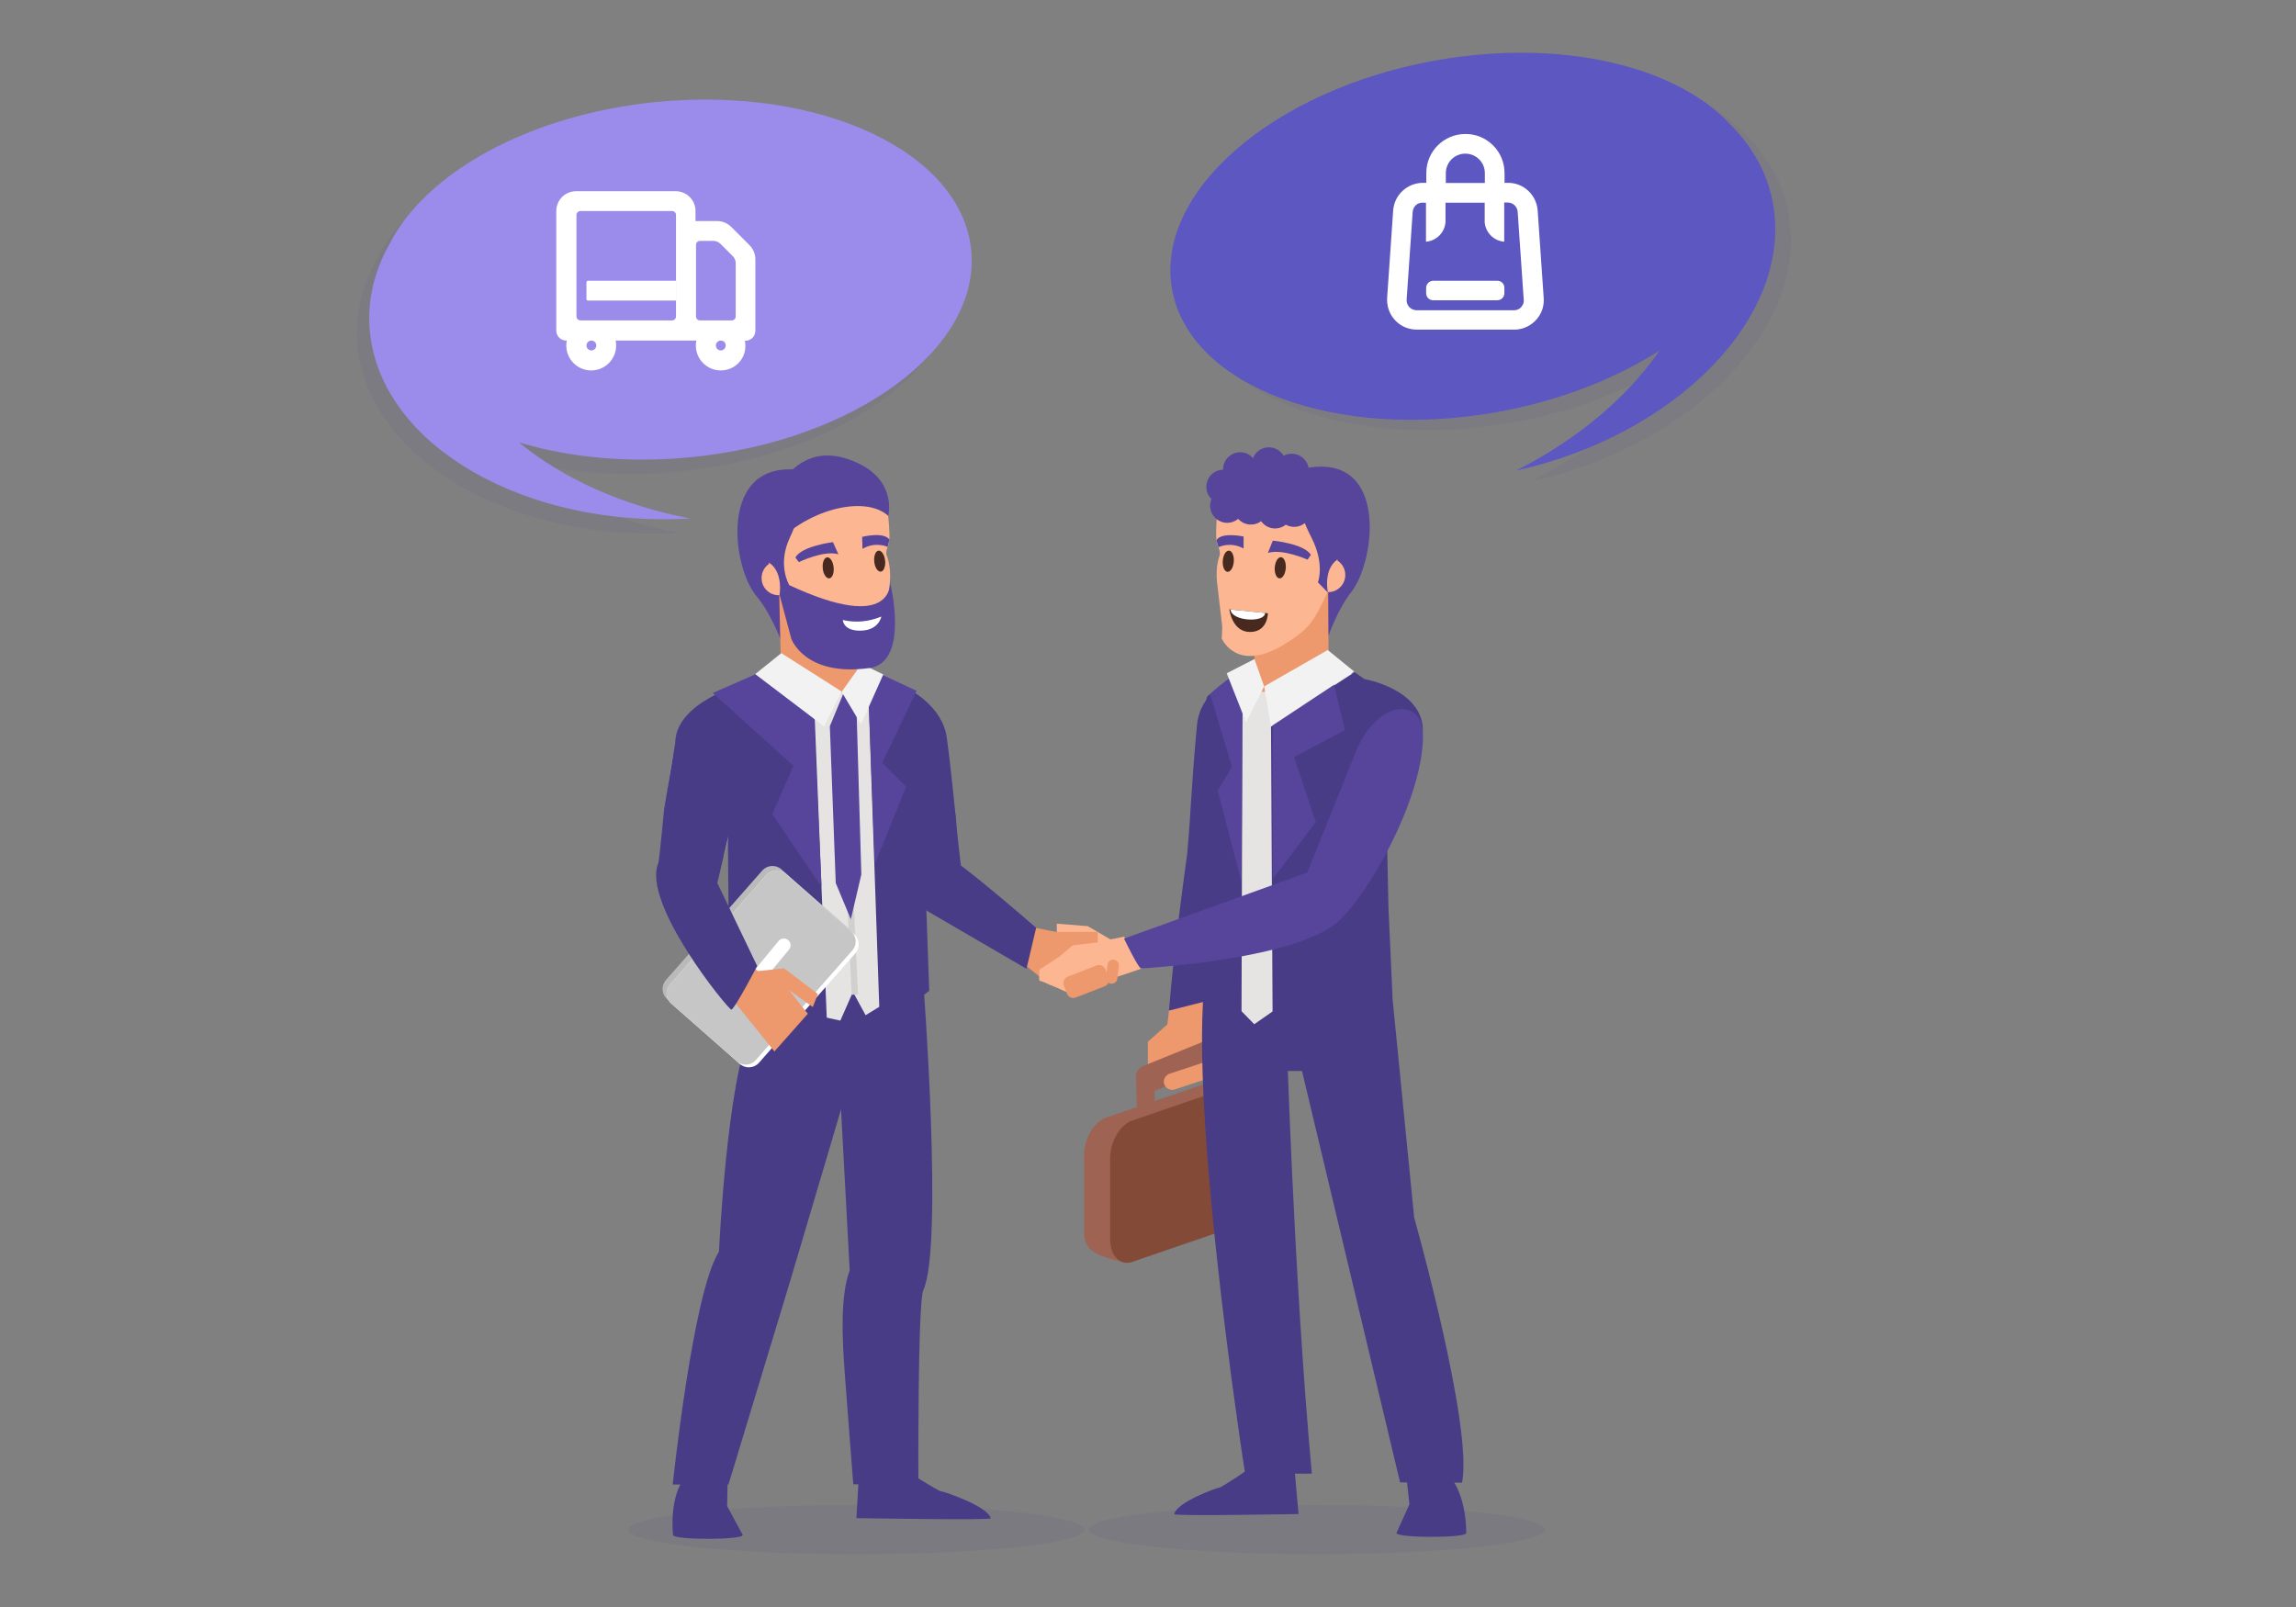 <?xml version="1.0" encoding="utf-8"?>
<!-- Generator: Adobe Illustrator 23.0.6, SVG Export Plug-In . SVG Version: 6.00 Build 0)  -->
<svg version="1.1" id="Calque_1" xmlns="http://www.w3.org/2000/svg" xmlns:xlink="http://www.w3.org/1999/xlink" x="0px" y="0px"
	 viewBox="0 0 1400 980" style="enable-background:new 0 0 1400 980;" xml:space="preserve">
<rect x="0" y="0" width="1400" height="980" fill="#808080" stroke="none"/>
<style type="text/css">
	.st0{fill:#493C87;}
	.st1{fill:#ED986D;}
	.st2{fill:#9E6352;}
	.st3{fill:#844A38;}
	.st4{fill:#722C10;}
	.st5{opacity:8.000000e-02;fill:#493C87;}
	.st6{fill:#57449B;}
	.st7{fill:#FCB692;}
	.st8{fill:#E5E4E3;}
	.st9{fill:#A5B2BD;}
	.st10{fill:#D1D0CF;}
	.st11{fill:#47291F;}
	.st12{fill:#F2F2F2;}
	.st13{fill:#FFFFFF;}
	.st14{fill:#BABABA;}
	.st15{fill:#C6C6C6;}
	.st16{opacity:8.000000e-02;fill:#57449B;}
	.st17{fill:#5C57C1;}
	.st18{fill:#9B8BEA;}
	.st19{fill:none;}
</style>
<g>
	<path class="st0" d="M683.9,582.1C683.9,582.1,683.9,582.1,683.9,582.1C683.9,582.2,683.9,582.2,683.9,582.1z"/>
	<path class="st0" d="M763.1,475l-12.8-60.9c0,0-18.5,8.5-20.4,27.8c-1.6,15.9-3.3,40.7-3.8,49c-0.1,1-0.1,1.9-0.2,2.8
		c-0.2,6-2,27-2,27s-8.3,58.5-11.1,95.6c0,0,21.9-1.9,21.9-0.6c0.1-1.7,13.9-67.7,13.9-67.7l6.1-35.7L763.1,475z"/>
</g>
<path class="st1" d="M712.8,616.3l-1,8.4l-11.9,10.6l0,15.3l6.7-1.9l0.8-2.5l7.7,9.4l-2.1-2.6c0,0,10.3,3.6,10.4,2.7
	c0.1-0.9,11.6,3.3,11.6,3.3s-0.4-35.5-0.3-36.5c0.1-0.9-0.2-11.7-0.2-11.7L712.8,616.3z"/>
<path class="st2" d="M748.3,742.3l-57.7,27.2h-6.4c-20.5-4.7-23.2-9.3-23.2-19.4v-45.5c0-10.2,6.1-20.6,13.6-23.1l78.9-26.9
	c4.8-2.3,20.3,2.3,22.7,8.8l-14.3,55.9C761.9,729.3,755.8,739.8,748.3,742.3z"/>
<path class="st2" d="M740.7,650.4l-36.5,14.8c-3.8,1.5-8.6-0.6-10.6-4.7l0,0c-2-4.1-0.6-8.7,3.2-10.3l36.5-14.8
	c3.8-1.5,8.6,0.6,10.6,4.7l0,0C745.9,644.3,744.5,648.9,740.7,650.4z"/>
<path class="st3" d="M764.3,744.2l-73.8,25.3c-7.5,2.6-13.6-3.6-13.6-13.8v-49.3c0-10.2,6.1-20.6,13.6-23.1l73.8-25.3
	c7.5-2.6,13.6,3.6,13.6,13.8V721C777.9,731.2,771.8,741.6,764.3,744.2z"/>
<polygon class="st2" points="692.7,655.9 693.2,675 704,677.8 704,656 "/>
<path class="st1" d="M735.7,658l-19.4,6.4c-2.6,0.9-5.5-0.6-6.4-3.2l0,0c-0.9-2.6,0.6-5.5,3.2-6.4l19.4-6.4c2.6-0.9,5.5,0.6,6.4,3.2
	l0,0C739.8,654.3,738.3,657.1,735.7,658z"/>
<polygon class="st4" points="733.5,640.5 734.1,661.6 744.8,663.1 744.8,643.6 "/>
<ellipse class="st5" cx="522.2" cy="932.8" rx="138.9" ry="15"/>
<path class="st0" d="M418.3,899.8c-10.8,13.2-7.9,36.3-7.9,36.3c0,3.1,42.5,3.1,42.5,0l-9.5-17.6l0.3-18.7H418.3z"/>
<path class="st0" d="M551.5,896.3c0,0,20.7,13.1,22.2,13.1c1.5,0,28.8,9.2,30.4,16.5c0.3,1.3-81.9-0.1-81.9-0.1l1.5-26.2l7.4-9.2
	L551.5,896.3z"/>
<path class="st0" d="M563,599.4c0,0,12.3,160.8,0,187.4c-3.5,7.5-3,117.7-3,117.7l-39.7,0.7c0,0-3.6-45.9-5.2-67.6
	c-1.6-21.7-2.8-47,3-62.9l-5.7-106l17.5-63L563,599.4z"/>
<path class="st0" d="M531.4,613.9L482,780.6l-37.8,124.7h-34c0,0,12.3-117.4,28.2-142c0,0,4.8-104.5,19.6-135.3l4.8-35.5
	L531.4,613.9z"/>
<path class="st1" d="M623.7,562.5l8.1,3.4l12.5,2.5l20.4,2.7l1.1-3.4l-12.5,5.2l8,13.6l8.8-1c0,0,7.6,9.4,6.7,9
	c-0.9-0.4-36.4,6.3-36.4,6.3s-19-15.3-19.9-15.7c-0.9-0.4-10.7-6.1-10.7-6.1L623.7,562.5z"/>
<polygon class="st0" points="534.5,586 508.8,580.3 470.8,588.6 466.6,624.7 494.9,653.1 536.6,653.1 "/>
<path class="st6" d="M495.4,288.1c0,0-6.1,32.5-15.2,51.1c-9.1,18.5-2.9,30.1-2.9,30.1l-1.4,20.5c0,0-6.2-16.3-14.5-26.1
	C445.1,344.5,437.5,273.9,495.4,288.1z"/>
<path class="st7" d="M464.4,352.8c0.1,5.8,4.9,10.3,10.7,10.2c5.8-0.2,10.4-5,10.3-10.8c-0.1-5.8-4.9-10.3-10.7-10.2
	C468.8,342.2,464.2,347,464.4,352.8z"/>
<path class="st1" d="M476.5,420.4c0-1.2-2-84.9-2-84.9l46.4,51.2l0.8,34.7L476.5,420.4z"/>
<path class="st7" d="M539.8,300.8c0,0,4,26.1,2,31.1c-2.1,4.9-1.2,6.7-1.2,6.7s2.9,6.2,2,16.4c-0.6,6.8-1.6,18.7-2.2,25.7
	c-0.3,3.4,0.5,8.5,0.5,8.5s-8.3,22.1-38.4,4.7c-15.6-9-18.4-14.2-26-28.9c-8.3-15.9-14.3-52.9-14.3-52.9S512.5,282.7,539.8,300.8z"
	/>
<polygon class="st8" points="476,405.7 429.3,430.4 460.6,545.3 446.8,608.2 512.4,622.4 520.1,604.9 527.8,619.1 560.6,599.1 
	553.8,543.2 573.8,481.4 556.2,422.7 521.3,406 "/>
<path class="st0" d="M554.1,420.8c0,0,27,52.2,28.9,79.8c0.4,6.1,2.9,27.2,2.9,27.2s12.8,9.3,45.9,38l-5.9,25l-64.4-37.5l-14.9-74
	L554.1,420.8z"/>
<path class="st6" d="M541.2,333.5c0,0-7.2-3.5-15.3,1.2l-0.2-7.3c0,0,13.5-3.4,16.7,1.8L541.2,333.5z"/>
<path class="st6" d="M487.1,342.8c0,0,15.1-7.4,24.1-4.8l-3.3-7.4c0,0-19.2,2.4-22.9,9.4L487.1,342.8z"/>
<path class="st6" d="M541.6,314.6c0,0,5.6-21-18.8-32.3c-31.7-14.7-44.3,10.9-49.4,14c-3.5,2.2-19.8,58.1-4.1,39.3
	C490.6,310.3,527.5,301.6,541.6,314.6z"/>
<path class="st6" d="M490.9,295.7c0,0-1.5,15.7-9.3,32.2c-7.8,16.6-0.4,28.8-0.4,28.8l-5.9,6.4c0,0,2.6-14.1-6.4-20
	C451.4,331.7,449.4,268.8,490.9,295.7z"/>
<path class="st0" d="M583,501l-28.8,16.1l-9.7-37.2l10.4-59.1c0,0,19.9,10,22.4,29.1C580,469,583,501,583,501z"/>
<path class="st9" d="M454.5,472.8l-13.4,50l-35.8-28.5c4.2-24.2,3.5-52.2,24-64l28.1,13.2L454.5,472.8z"/>
<path class="st1" d="M521.3,406c0,0,13,18.1-8.5,16.4c-21.6-1.7-36.8-16.8-36.8-16.8l24.4-5L521.3,406z"/>
<polygon class="st10" points="519.3,606.6 523.2,606.5 514.9,431.2 511,431.3 "/>
<polygon class="st6" points="522.2,430.2 525.2,533.3 518.8,560.6 509.6,538.5 506,442.9 514.8,421.6 "/>
<path class="st11" d="M508.3,345.9c0.4,3.5-0.8,6.6-2.6,6.8c-1.8,0.2-3.7-2.5-4-6c-0.4-3.5,0.8-6.6,2.6-6.8
	C506.1,339.6,507.9,342.3,508.3,345.9z"/>
<path class="st11" d="M539.7,341.8c0.4,3.5-0.8,6.6-2.6,6.8c-1.8,0.2-3.7-2.5-4-6c-0.4-3.5,0.8-6.6,2.6-6.8
	C537.5,335.6,539.3,338.3,539.7,341.8z"/>
<path class="st0" d="M451.2,417.8c0,0-39.3,10.7-39.5,35.4l-6.5,38.8l38.5-0.5l0.5,62.5l2.4,53l57.8,20.9l-7.6-189.2l-36.2-27.5
	L451.2,417.8z"/>
<path class="st0" d="M529.6,424.9l7,202.4l30-23.1l-3.4-95.7c0,0,5.5-77.1-1.2-82.5l-33.7-18.8L529.6,424.9z"/>
<path class="st6" d="M461.8,410.7l-27.2,11.9l49.2,44.4l-12.9,29.4c0,0,30,45,30,43.8c0-1.2-5.1-111.8-5.1-111.8L461.8,410.7z"/>
<polygon class="st12" points="502.5,443 513.2,421.7 476.4,398.3 460.5,411.1 "/>
<polygon class="st6" points="533.4,527 552.5,479.8 538,465.1 558.9,421.3 532.5,409 529.7,427.3 "/>
<polygon class="st12" points="525.3,404.9 513.2,421.9 525,441.7 538.6,411.3 "/>
<ellipse class="st5" cx="803" cy="932.8" rx="138.9" ry="15"/>
<path class="st0" d="M763.6,894.4c0,0-18.7,12.8-20.1,12.8c-1.4,0-26.3,9-27.5,16.2c-0.2,1.3,75.8-0.1,75.8-0.1l-2.3-25.8l-7.2-9
	L763.6,894.4z"/>
<path class="st0" d="M882.8,898.7c12,13.1,11.2,36.2,11.2,36.2c0.3,3.1-42.2,3.1-42.5,0l7.9-17.5l-2-18.6H882.8z"/>
<path class="st0" d="M835.6,578.9l13.4,29l13.3,134.6c0,0,36,127.5,29.2,161.7l-37.8-0.2l-61.4-257.6l-8.2-67.5H835.6z"/>
<path class="st0" d="M791.1,578.5l-6.8,46c0,0,4.3,150.8,15.6,274.2h-40.7c0,0-40.1-257.3-21.2-318.4L791.1,578.5z"/>
<polygon class="st0" points="758.3,586 784,580.3 822,588.6 826.2,624.7 797.9,653.1 756.2,653.1 "/>
<path class="st6" d="M790.2,286.9c0,0,4.3,32.3,14,50.6c9.7,18.3,3.8,30,3.8,30l2,20.4c0,0,5.7-16.5,13.7-26.5
	C839.4,341.8,847.5,270.9,790.2,286.9z"/>
<path class="st7" d="M820.3,350.6c0,5.8-4.6,10.5-10.4,10.5c-5.8,0-10.6-4.7-10.6-10.5s4.6-10.5,10.4-10.5
	C815.5,340.1,820.3,344.8,820.3,350.6z"/>
<path class="st1" d="M810.2,418.5c0-1.2-0.5-84.9-0.5-84.9l-44.9,52.6l0.3,34.7L810.2,418.5z"/>
<path class="st7" d="M743.4,300.9c0,0-3.3,26.2-1.1,31.1c2.2,4.9,1.4,6.7,1.4,6.7s-2.7,6.3-1.6,16.4c0.8,6.8,2.2,18.6,3,25.6
	c0.4,3.4-0.2,8.5-0.2,8.5s8.9,21.8,38.5,3.6c15.4-9.5,18-14.7,25.2-29.7c7.8-16.2,12.8-53.3,12.8-53.3S770.1,282,743.4,300.9z"/>
<polygon class="st8" points="810.2,403.9 857.6,427.1 829.8,542.9 845.5,605.4 787.7,620.7 790.2,606.9 764.8,624.6 741.5,600.8 
	736.6,543.6 741.7,497.1 737.9,423.2 765,405.5 "/>
<path class="st6" d="M743,333.7c0,0,7-3.7,15.3,0.8l0-7.3c0,0-13.6-3-16.6,2.3L743,333.7z"/>
<path class="st6" d="M797.3,341.3c0,0-15.3-6.9-24.2-4.1l3-7.5c0,0,19.2,1.8,23.2,8.7L797.3,341.3z"/>
<path class="st6" d="M742,315.1c0,0-9.8-18.5,14.2-30.5c31.2-15.7,48.1,6.9,53.3,9.9S846,324.6,742,315.1z"/>
<path class="st6" d="M787.4,294c0,0,3.9,17.5,12.3,33.9c8.3,16.3,3.9,27.2,3.9,27.2l6.1,6.3c0,0-3.1-14,5.8-20.2
	C832.7,329.1,828.1,265.9,787.4,294z"/>
<path class="st1" d="M765,405.5c0,0-12.5,18.5,9,16.2s36.2-17.8,36.2-17.8l-24.5-4.3L765,405.5z"/>
<path class="st11" d="M749.6,371.6l23.5,2.4c0,0,0,11.4-10.9,11.4C751.2,385.4,749.6,371.6,749.6,371.6z"/>
<path class="st13" d="M771.4,373.8l-21.1-2.1C750.9,379,771.4,379.9,771.4,373.8z"/>
<path class="st11" d="M777.3,345.9c-0.3,3.6,1,6.6,2.8,6.8c1.9,0.2,3.6-2.6,3.9-6.1c0.3-3.6-1-6.6-2.8-6.8
	C779.3,339.6,777.6,342.4,777.3,345.9z"/>
<path class="st11" d="M745.6,341.9c-0.3,3.6,1,6.6,2.8,6.8c1.9,0.2,3.6-2.6,3.9-6.1c0.3-3.6-1-6.6-2.8-6.8
	C747.6,335.6,745.9,338.3,745.6,341.9z"/>
<path class="st0" d="M831.9,414.1c0,0,34.7,5.9,35.7,30.5l-17,43.2l-5.3,2.5l1.3,62.6l2.5,55L776,624.6L775,443l51-33.1L831.9,414.1
	z"/>
<path class="st0" d="M757.6,424.5l-0.6,202.3l-23.7-23v-97.3c0,0-0.9-76.6,3-82l21.7-17.6L757.6,424.5z"/>
<path class="st6" d="M810.8,406.3l9.2,38.9l-30.9,16.5l13.2,39.5c0,0-26.2,35.5-26.2,34.3c0-1.2-0.1-111.9-0.1-111.9L810.8,406.3z"
	/>
<polygon class="st12" points="775,443 770.8,418.6 809.6,396.4 825.7,409.5 "/>
<polygon class="st6" points="757,537.8 742.5,482.1 751.2,467.7 737.9,423.2 755.4,408.8 757.5,427 "/>
<polygon class="st12" points="764.9,401.9 770.8,418.6 759.8,440.5 748,410.6 "/>
<path class="st14" d="M448.6,646.1l-41.8-36.8c-3.4-3-3.8-8.3-0.7-11.7l58.7-66.7c3-3.4,8.3-3.8,11.7-0.7l41.8,36.8
	c3.4,3,3.8,8.3,0.7,11.7l-58.7,66.7C457.2,648.8,452,649.1,448.6,646.1z"/>
<path class="st13" d="M451.1,648.8L409.3,612c-3.4-3-3.8-8.3-0.7-11.7l58.7-66.7c3-3.4,8.3-3.8,11.7-0.7l41.8,36.8
	c3.4,3,3.8,8.3,0.7,11.7l-58.7,66.7C459.8,651.5,454.6,651.9,451.1,648.8z"/>
<path class="st15" d="M449.3,647.2l-40.1-35.3c-3.4-3-3.7-8.1-0.7-11.5l58.9-66.9c3-3.4,8.1-3.7,11.5-0.7l40.1,35.3
	c3.4,3,3.7,8.1,0.7,11.5l-58.9,66.9C457.9,649.9,452.7,650.2,449.3,647.2z"/>
<path class="st6" d="M475.4,362.9l7.1,26.6c0,0,8.1,23.3,47.6,17.9c24.9-3.4,12.6-52.4,12.6-52.4s2.8,31.8-61.5,1.8
	C479.6,356,478.7,357,475.4,362.9z"/>
<path class="st13" d="M537.4,376c-7.8,3.2-15.6,3.9-23.5,2.1c0,0,0.2,6.8,11.1,6.5C536,384.3,537.4,376,537.4,376z"/>
<path class="st13" d="M481.1,579.1l-21.5,26c-1.4,1.7-4.1,2-5.8,0.5l0,0c-1.7-1.4-2-4.1-0.5-5.8l21.5-26c1.4-1.7,4.1-2,5.8-0.5l0,0
	C482.3,574.7,482.6,577.4,481.1,579.1z"/>
<path class="st1" d="M455.3,587.3l6.9,4.9l15.9-1.7l20.6,15.7l-3.1,7.9L481,603.6l7.7,9.9l3.9,4.7l-20.4,23c0,0-26.3-32.8-27.1-33.3
	c-0.8-0.5-8.5-8-8.5-8L455.3,587.3z"/>
<path class="st0" d="M401.4,526.3c0.6-1.5,3.7-34.3,3.7-34.3l45.5-9.8l-13.2,56.3l24.3,50.6c0,0-13.9,26.6-15.8,26.6
	C444.2,615.8,391.1,551,401.4,526.3z"/>
<path class="st7" d="M685.4,571.2l-8.3,1.7l-13.8-8.1l-18.9-1.5v5l10.9,7.1l-9.4,8l-12.1,7.9c0,0-0.6,7.1,0.3,6.9
	c0.9-0.2,17.6,7.4,17.6,7.4s33.6-11.4,34.6-11.6c0.9-0.2,11-3.8,11-3.8L685.4,571.2z"/>
<path class="st6" d="M817.5,560.6c21.8-22.1,52.7-81.2,50-116c-2.9-19.4-30.1-17.2-42.6,18.4l-27.8,69.1l-111.7,40.3
	c0,0,8.8,18.3,10.4,18.2C697.4,590.5,793.4,585.1,817.5,560.6z"/>
<circle class="st6" cx="773.7" cy="283.2" r="10.4"/>
<ellipse transform="matrix(0.16 -0.987 0.987 0.16 378.484 1018.456)" class="st6" cx="787.5" cy="286.9" rx="10.4" ry="10.4"/>
<circle class="st6" cx="756.2" cy="286.2" r="10.4"/>
<ellipse transform="matrix(0.16 -0.987 0.987 0.16 333.917 985.309)" class="st6" cx="745.6" cy="296.6" rx="10.4" ry="10.4"/>
<ellipse transform="matrix(0.228 -0.974 0.974 0.228 277.296 966.539)" class="st6" cx="747.9" cy="308.5" rx="10.4" ry="10.4"/>
<ellipse transform="matrix(0.968 -0.251 0.251 0.968 -53.304 201.054)" class="st6" cx="762.7" cy="309.8" rx="10.4" ry="10.4"/>
<ellipse transform="matrix(0.999 -5.477664e-02 5.477664e-02 0.999 -15.905 43.036)" class="st6" cx="777.1" cy="311.7" rx="10.4" ry="10.4"/>
<ellipse transform="matrix(1 -2.331372e-02 2.331372e-02 1 -7.032 18.477)" class="st6" cx="788.9" cy="310.8" rx="10.4" ry="10.4"/>
<path class="st1" d="M673.5,601.5l-17.5,6.8c-2.2,0.8-4.6-0.2-5.4-2.4l-1.9-4.9c-0.8-2.2,0.2-4.6,2.4-5.4l17.5-6.8
	c2.2-0.8,4.6,0.2,5.4,2.4l1.9,4.9C676.8,598.2,675.7,600.7,673.5,601.5z"/>
<polygon class="st1" points="644.4,568.3 669.3,568.3 669.4,574.7 641,578 "/>
<path class="st1" d="M677.4,599.9L677.4,599.9c-1.9-0.2-3.3-2-3-3.9l0.9-7.7c0.2-1.9,2-3.3,3.9-3h0c1.9,0.2,3.3,2,3,3.9l-0.9,7.7
	C681.1,598.7,679.3,600.1,677.4,599.9z"/>
<path class="st16" d="M1091,132.5c-3-19.3-12.3-36.2-26.3-50.1c-32.9-35.9-103.7-52.9-180.5-39c-99,18-170.6,80.5-159.9,139.6
	C735,242.1,824,275.5,923,257.5c37.9-6.9,71.8-20.3,98.6-37.5c-19.7,28.6-50.1,54.3-87.6,73.3C1031.5,271.7,1101.6,200.2,1091,132.5
	z"/>
<path class="st17" d="M1081.4,126.1c-3-19.3-12.3-36.2-26.3-50.1c-32.9-35.9-103.7-52.9-180.5-39c-99,18-170.6,80.5-159.9,139.6
	c10.7,59.1,99.7,92.5,198.7,74.6c37.9-6.9,71.8-20.3,98.6-37.5c-19.7,28.6-50.1,54.3-87.6,73.3C1022,265.3,1092,193.8,1081.4,126.1z
	"/>
<path class="st16" d="M218.3,213.3c-2.4-19.4,1.9-38.2,11.5-55.4c21.8-43.6,85.1-79.3,162.8-87c100.2-9.9,186.2,30.5,192.1,90.3
	c5.9,59.8-70.5,116.3-170.6,126.3c-38.3,3.8-74.6,0.2-105.1-9c26.8,22.1,63.1,38.5,104.3,46.4C313.7,330.9,226.7,281.4,218.3,213.3z
	"/>
<path class="st18" d="M225.8,204.6c-2.4-19.4,1.9-38.2,11.5-55.4c21.8-43.6,85.1-79.3,162.8-87c100.2-9.9,186.2,30.5,192.1,90.3
	c5.9,59.8-70.5,116.3-170.6,126.3c-38.3,3.8-74.6,0.2-105.1-9c26.8,22.1,63.1,38.5,104.3,46.4C321.2,322.1,234.2,272.6,225.8,204.6z
	"/>
<g id="Bounding_Boxes">
	<g id="Shape">
		<path id="Shape-2" class="st19" d="M833.9,81.8h119.2V201H833.9V81.8z"/>
		<path id="Shape-3" class="st19" d="M833.9,81.8h119.2V201H833.9V81.8z"/>
	</g>
</g>
<path id="c2_shopping-bag" class="st13" d="M873.9,171.2h39.1c2.4,0,4.3,1.9,4.3,4.3v3.3c0,2.4-1.9,4.3-4.3,4.3h-39.1
	c-2.4,0-4.3-1.9-4.3-4.3v-3.3C869.6,173.2,871.6,171.2,873.9,171.2z"/>
<path id="c1_shopping-bag" class="st13" d="M864,201c-10,0.1-18.1-7.9-18.2-17.9c0-0.4,0-0.8,0-1.2l3.7-53.7
	c0.8-9.5,8.7-16.7,18.2-16.7h2v-6c0-13.2,10.7-23.8,23.9-23.8c13.2,0,23.8,10.7,23.8,23.8v6h2c9.5-0.1,17.4,7.2,18.2,16.7l3.7,53.7
	c0.3,4.7-1.2,9.3-4.4,12.9c-3.2,3.7-7.7,5.9-12.6,6.2c-0.4,0-0.8,0-1.2,0L864,201z M861.4,129.1l-3.7,53.7c0,0.1,0,0.3,0,0.4
	c0,3.3,2.8,6,6.1,6h59.3c0.1,0,0.3,0,0.4,0c1.6-0.1,3.2-0.8,4.2-2.1c1-1.2,1.6-2.7,1.4-4.3l-3.7-53.7c-0.3-3.2-2.9-5.6-6.1-5.6h-2.1
	v23.9c-6.4-0.5-11.4-5.6-11.9-11.9v-11.9h-23.9v11.9c-0.5,6.4-5.6,11.4-11.9,11.9v-23.8h-2.1C864.3,123.5,861.7,125.9,861.4,129.1
	L861.4,129.1z M905.4,111.6v-6c0-6.6-5.3-11.9-11.9-11.9c-6.6,0-11.9,5.3-11.9,11.9v6H905.4z"/>
<g id="Bounding_Boxes_1_">
	<g id="Shape_1_">
		<path id="Shape-2_1_" class="st19" d="M350.4,121.6h99.3v99.3h-99.3V121.6z"/>
		<path id="Shape-3_1_" class="st19" d="M350.4,121.6h99.3v99.3h-99.3V121.6z"/>
	</g>
</g>
<path id="c2_shipping" class="st13" d="M358.5,171.2h53.7l0,0v12.1l0,0h-53.7c-0.5,0-0.9-0.4-0.9-0.9c0,0,0,0,0,0v-10.3
	C357.6,171.7,358,171.2,358.5,171.2z"/>
<path id="c1_shipping" class="st13" d="M439.5,225.9c-8.4,0-15.2-6.8-15.2-15.2c0-1,0.1-2,0.3-3h-49.2c0.2,1,0.3,2,0.3,3
	c0,8.4-6.8,15.2-15.2,15.2c-8.4,0-15.2-6.8-15.2-15.2c0-1,0.1-2,0.3-3h-0.3c-3.4,0-6.1-2.7-6.1-6.1v-72.9c0-6.7,5.4-12.1,12.1-12.1
	h60.7c6.7,0,12.1,5.4,12.1,12.1v6.1h13.2c3.2,0,6.3,1.3,8.6,3.6l11.1,11.1c2.3,2.3,3.6,5.4,3.6,8.6v43.6c0,3.4-2.7,6.1-6.1,6.1h-0.3
	c0.2,1,0.3,2,0.3,3C454.7,219.1,447.9,225.9,439.5,225.9z M439.5,207.7c-1.7,0-3,1.4-3,3c0,1.7,1.4,3,3,3c1.7,0,3-1.4,3-3
	c0,0,0,0,0,0C442.6,209,441.2,207.7,439.5,207.7z M360.6,207.7c-1.7,0-3,1.4-3,3c0,1.7,1.4,3,3,3c1.7,0,3-1.4,3-3c0,0,0,0,0,0
	C363.6,209,362.3,207.7,360.6,207.7z M426.8,146.9c-1.3,0-2.4,1.1-2.4,2.4v43.7c0,1.3,1.1,2.4,2.4,2.4h19.4c1.3,0,2.4-1.1,2.4-2.4
	v-32.5c0-1.6-0.6-3.1-1.8-4.3l-7.5-7.5c-1.1-1.1-2.7-1.8-4.3-1.8L426.8,146.9z M353.9,128.7c-1.3,0-2.4,1.1-2.4,2.4v61.9
	c0,1.3,1.1,2.4,2.4,2.4h55.9c1.3,0,2.4-1.1,2.4-2.4v-61.9c0-1.3-1.1-2.4-2.4-2.4L353.9,128.7z"/>
</svg>
